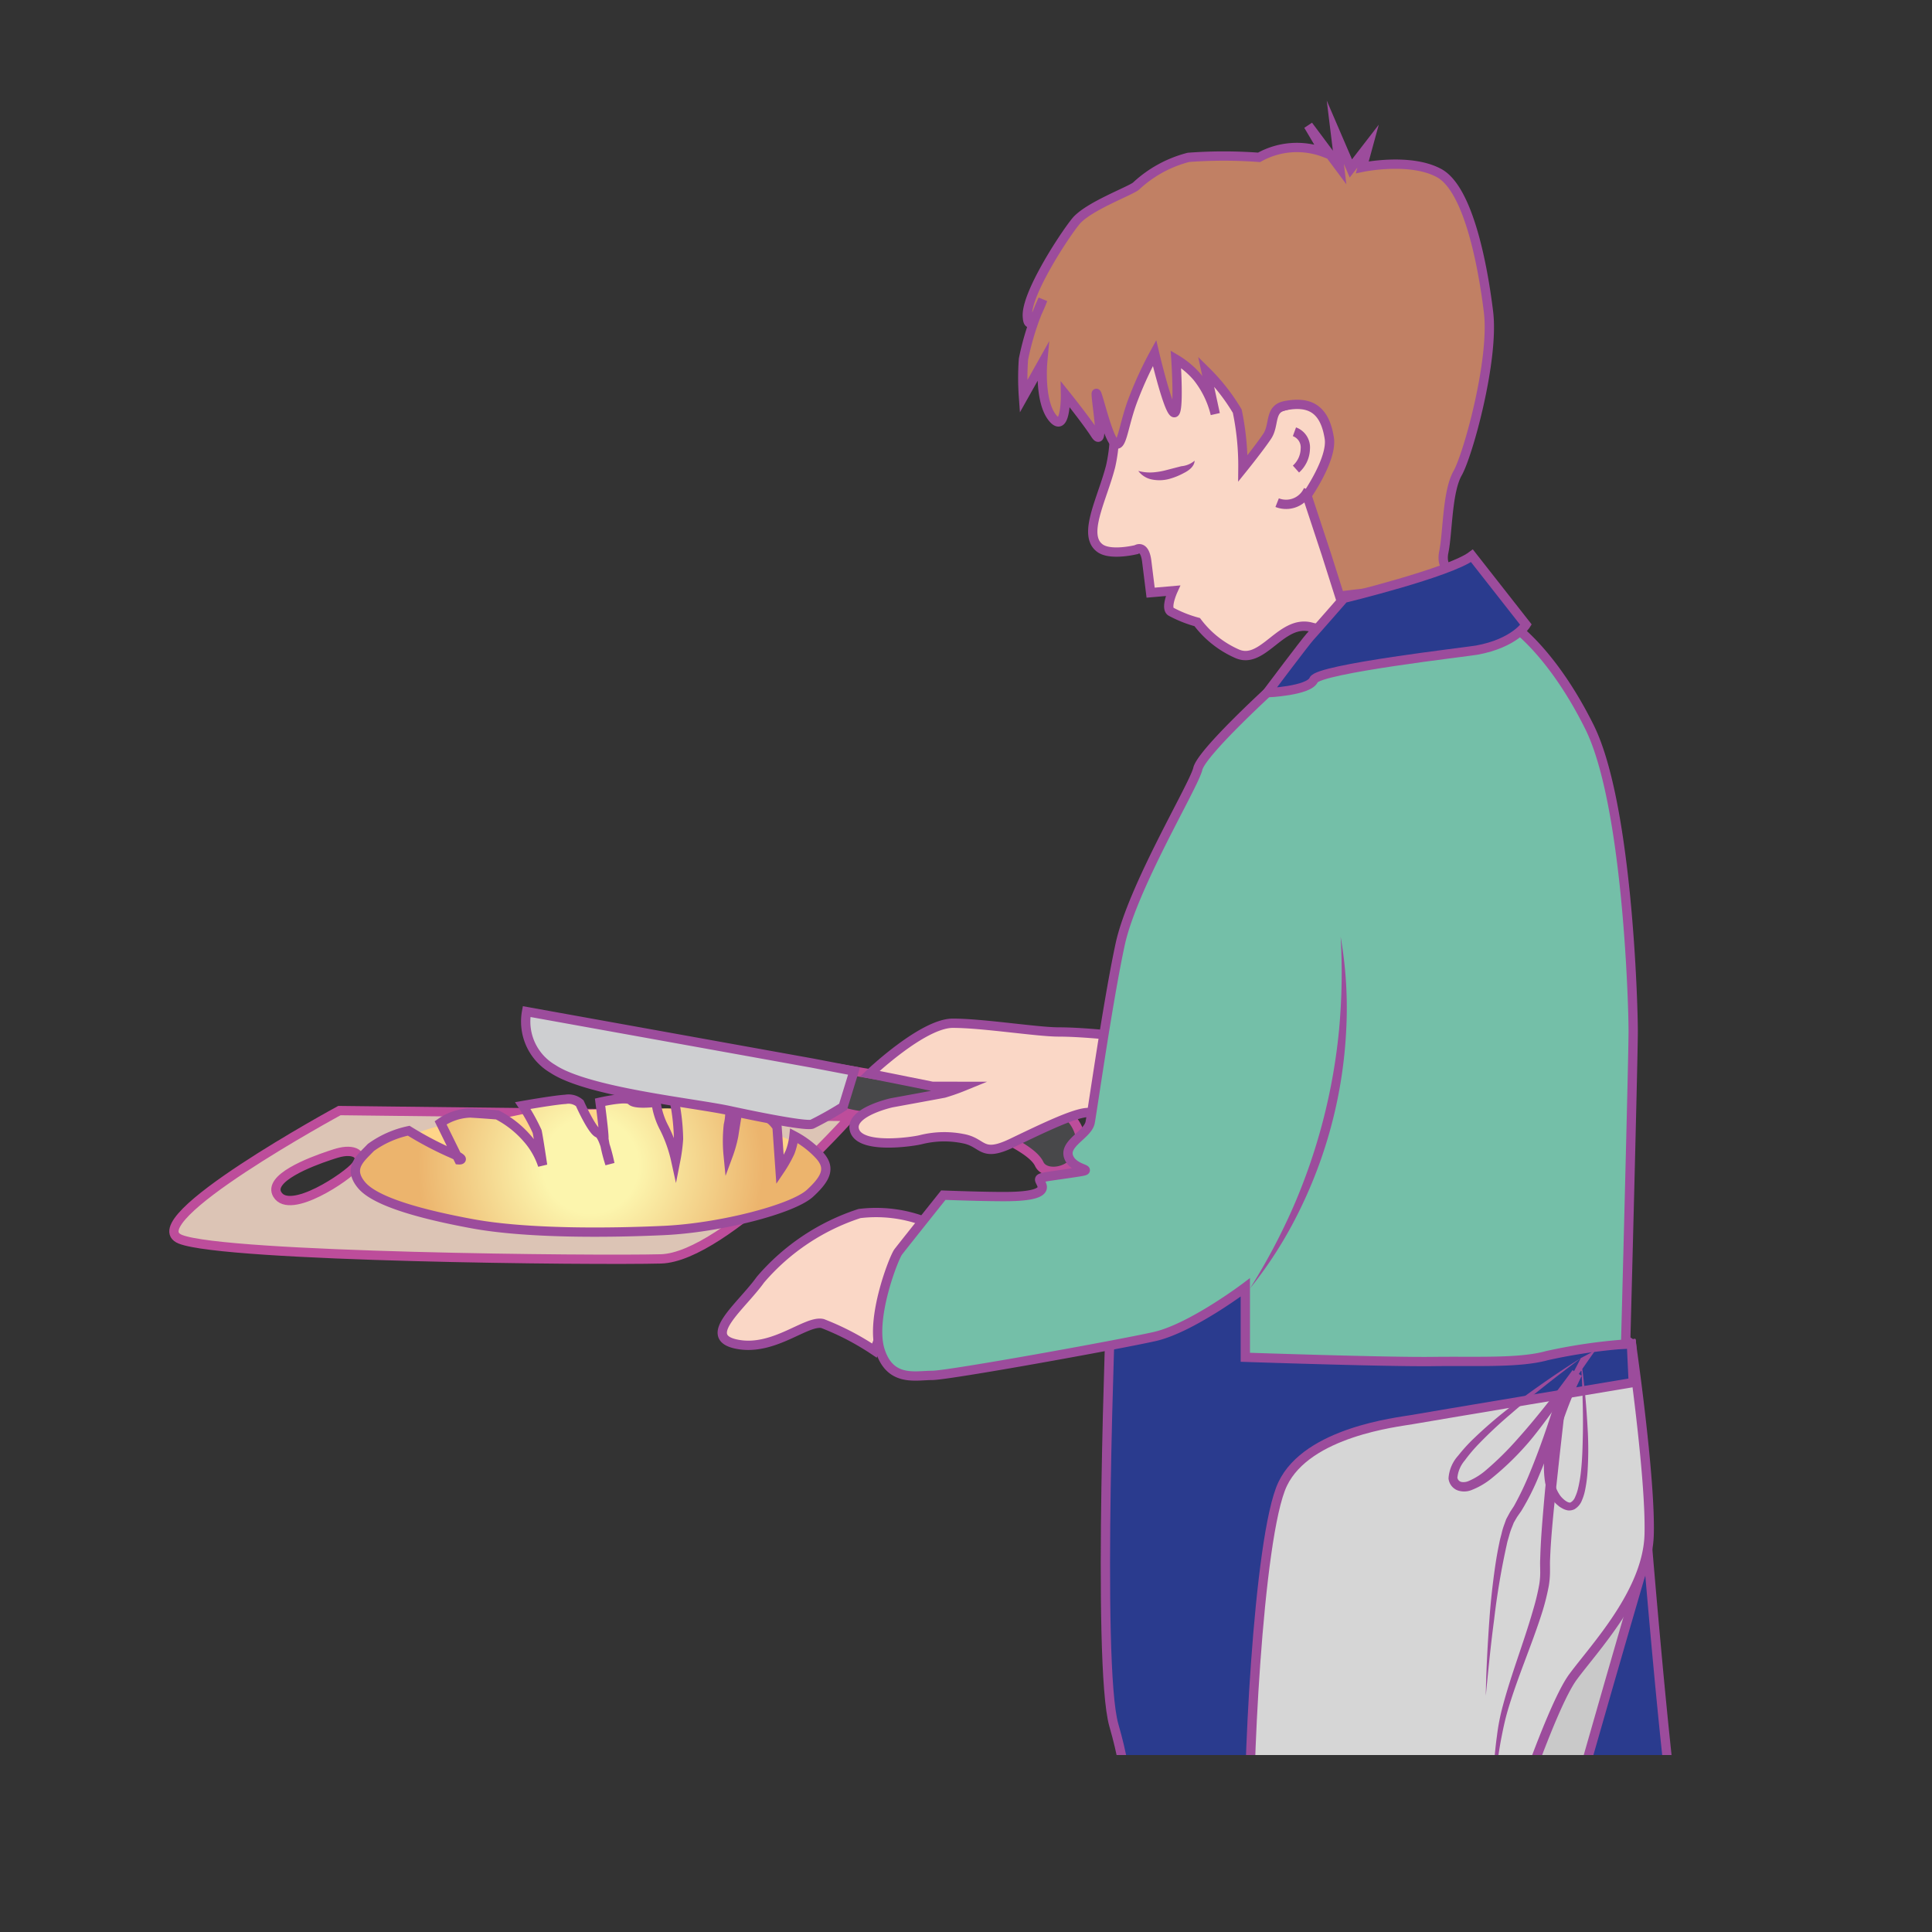 <svg id="word" xmlns="http://www.w3.org/2000/svg" xmlns:xlink="http://www.w3.org/1999/xlink" viewBox="0 0 160 160"><rect x="0" y="0" width="160" height="160" fill="#333333" stroke="none"/><defs><style>.cls-1,.cls-16{fill:none;}.cls-2{clip-path:url(#clip-path);}.cls-3{fill:#dcc4b5;}.cls-3,.cls-8{stroke:#bd4d9b;}.cls-10,.cls-11,.cls-12,.cls-14,.cls-15,.cls-16,.cls-3,.cls-5,.cls-6,.cls-7,.cls-8,.cls-9{stroke-miterlimit:10;stroke-width:0.77px;}.cls-4{fill:#ffd589;}.cls-11,.cls-12,.cls-14,.cls-15,.cls-16,.cls-5,.cls-6,.cls-7,.cls-9{stroke:#9c4c9c;}.cls-5{fill:url(#radial-gradient);}.cls-6{fill:#2a3b8e;}.cls-7{fill:#c9c9c9;}.cls-8{fill:#48484a;}.cls-9{fill:#cecfd1;}.cls-10,.cls-11{fill:#fad7c6;}.cls-10{stroke:#9b4b9c;}.cls-12{fill:#d6d6d6;}.cls-13{fill:#9c4c9c;}.cls-14{fill:#c18064;}.cls-15{fill:#74bfa8;}</style><clipPath id="clip-path"><path class="cls-1" d="M145.666,145.342H22.76a11.78,11.78,0,0,1-11.78-11.78V12.063C10.98,5.558,32.25.283,38.756.283h106.91a11.78,11.78,0,0,1,11.779,11.78v121.5A11.78,11.78,0,0,1,145.666,145.342Z"/></clipPath><radialGradient id="radial-gradient" cx="48.91" cy="96.52" r="14.316" gradientUnits="userSpaceOnUse"><stop offset="0.276" stop-color="#fcf5ad"/><stop offset="1" stop-color="#ecb46d"/></radialGradient></defs><g class="cls-2"><path class="cls-3" d="M28.109,91.973S11.215,101.148,14.94,102.63s34.447,1.77,39.79,1.626S70.454,92.464,70.454,92.464Zm1.39,4.551c-.742.931-5.491,4.123-6.53,2.4-.809-1.342,2.7-2.69,4.294-3.222.288-.1.5-.161.628-.2-.059.018-.113.027-.174.048l.3-.085-.124.037C29.323,95.068,30.212,95.629,29.5,96.524Z"/><path class="cls-4" d="M33.962,94.1a11.606,11.606,0,0,1,4.575-1.122c2.251.031,5.95-1.127,6.968-1.058s5.36-.123,5.95,0,4.181-.337,4.877,0,6.556,1.218,7.022,1.526,2.626,1.208,2.626,1.208.777.616-.16.767,2.626,2.029-2.091,2.09-30.016-1.277-30.016-1.277Z"/><path class="cls-5" d="M33.848,93.641a8.242,8.242,0,0,0-3.134,1.387c-.8.852-1.965,1.687-.772,3.117s5.211,2.465,9.131,3.192c4.5.835,11.261.783,15.919.567,4.61-.215,10.647-1.75,12.1-3.092,1.409-1.3,1.708-2.151.715-3.2a7.851,7.851,0,0,0-2.053-1.555,5.431,5.431,0,0,1-.325,1.367,10.788,10.788,0,0,1-.829,1.462l-.247-3.536a2.513,2.513,0,0,0-1.643-1.143c-.626-.139-1.606-.292-1.606-.292s-.244,1.5-.344,2.149a10.509,10.509,0,0,1-.454,1.612,12.2,12.2,0,0,1,.014-2.512,4.558,4.558,0,0,0,.123-1.258s-2.229-.6-2.593-.739a11.267,11.267,0,0,0-2.021-.088,17.317,17.317,0,0,1,.364,3.244,14.019,14.019,0,0,1-.233,1.768,11.482,11.482,0,0,0-.935-2.65,6.238,6.238,0,0,1-.694-2.16s-1.743.233-2.064-.145-2.572.142-2.572.142.367,2.763.314,3.021a13.559,13.559,0,0,0,.5,2.087s-.466-2.353-.975-2.548-1.521-2.473-1.521-2.473a1.419,1.419,0,0,0-1.184-.322c-.882.048-3.536.514-3.536.514A16.1,16.1,0,0,1,44.482,93.7c.1.431.455,2.807.455,2.807a6.35,6.35,0,0,0-1.254-2.2,8.309,8.309,0,0,0-2.5-1.978s-1.028-.086-2.239-.157a4.551,4.551,0,0,0-2.456.815L38,96.053s.8.056-.813-.635A28.479,28.479,0,0,1,33.848,93.641Z"/><path class="cls-6" d="M135.11,111.318s2.621,35.637,4.068,42.492a47.511,47.511,0,0,0,4.041,11.643l-17.473,8.652s2.263-51.956,4.921-58.478S135.11,111.318,135.11,111.318Z"/><path class="cls-7" d="M135.914,130.26s-8.563,29.273-8.352,30.047.745,6.255,1,8.242-1.537,4.27-1,5.235,1.37,3.691,1.2,10.609-.342,18.656-.342,18.656H118.124s1.032-47.888,1.936-52.742,3.98-9.648,5.686-12.543,9.513-11.256,9.513-11.256Z"/><path class="cls-8" d="M69.661,88.519l-.8,3.216a8.884,8.884,0,0,0,3.457.739c1.286-.177,8.12.306,9.246.949s3.939,1.769,4.5,2.975,3.537.622,3.458-1.769-2.734-3.618-4.1-3.618S69.661,88.519,69.661,88.519Z"/><path class="cls-9" d="M67.249,88.036,43.611,83.775a4.543,4.543,0,0,0,2.171,4.744c2.894,1.929,11.658,2.814,14.632,3.457s6.352,1.286,6.835,1.125a29.5,29.5,0,0,0,2.572-1.447l.906-2.952Z"/><path class="cls-10" d="M79.791,89.966a16.62,16.62,0,0,1-1.608.563c-.4.08-4.342.8-4.342.8s-3.618.8-3.055,2.331,4.824.885,5.467.724a7.963,7.963,0,0,1,3.538-.081c1.688.322,1.447,1.589,4.02.353S88.876,92.217,90,92.137s1.744-.066,1.744-.066l.17-6.347s-2.477-.261-4.246-.261-6.271-.723-8.763-.723-6.875,4.185-6.875,4.185l5.186,1.04Z"/><path class="cls-10" d="M76.437,101.1a11.365,11.365,0,0,0-5.258-.6,18.2,18.2,0,0,0-8.2,5.472c-1.608,2.247-4.985,4.763-1.93,5.354s5.73-2.028,7.077-1.714a21.811,21.811,0,0,1,4.291,2.238Z"/><path class="cls-11" d="M92.033,33.19a12.823,12.823,0,0,1-.056,5.428c-.694,2.719-2.37,5.69-.882,6.779.886.648,3.006.121,3.006.121s.688-.477.868.972l.321,2.592,1.85-.161s-.671,1.478-.151,1.742a10.183,10.183,0,0,0,2.161.858,8.321,8.321,0,0,0,3.323,2.629c2.144.909,3.622-2.88,6.124-2.214,3.067.818,3.055-1.407,3.055-1.407l-3.069-8.579s2.383-4.643,1.521-6.941a2.507,2.507,0,0,0-3.162-1.551l-1.354.375s-3.165-2.055-4.051-4.083-2.44-4.457-5.469-2.117A12.541,12.541,0,0,0,92.033,33.19Z"/><path class="cls-12" d="M102.044,118.054s-.138,51.578-.137,53.571a5.494,5.494,0,0,0,1.608,4.41c1.317,1.5.014,5.517,0,7.879s-.559,11.706.354,14.354-1.256,6.961-1.256,6.961,2.334-.875,3.054,0,7.7,1.11,10.478.686,3.915.205,3.915.205,1.514-15.328.665-20.008-1.653-8.088-.665-10.077a5.918,5.918,0,0,0,.537-3.77l-.038-1.143s3.007-14.614,3.824-17.312,4.113-12.514,5.876-14.92,6.187-7.028,6.317-11.806-1.466-15.766-1.466-15.766Z"/><path class="cls-6" d="M92.033,107.287s-1.228,30.563.211,35.586,1.06,6.606.731,12.561-3.956,21.244-3.956,21.244l16.648,2.09s-1.86-20.743-2.152-25.728.648-25.829,2.71-30.145,9.542-5.12,10.682-5.325,18.352-3.08,18.352-3.08l-.149-3.172-31.5-.011.474-8.452Z"/><path class="cls-13" d="M130.917,112.477c-1.968,1.48-3.916,2.984-5.767,4.594a36.239,36.239,0,0,0-2.678,2.5,12.894,12.894,0,0,0-1.162,1.373,2.6,2.6,0,0,0-.615,1.427.435.435,0,0,0,.336.359,1.064,1.064,0,0,0,.609-.084,5.518,5.518,0,0,0,1.441-.911,25.318,25.318,0,0,0,2.576-2.543c.814-.906,1.594-1.847,2.353-2.8s1.5-1.936,2.217-2.921l.766.465a28.909,28.909,0,0,0-1.216,2.811,21.985,21.985,0,0,0-.883,2.922,8.182,8.182,0,0,0-.18,2.943,2.775,2.775,0,0,0,.507,1.263c.257.337.719.673.882.529a.862.862,0,0,0,.343-.431,3.546,3.546,0,0,0,.235-.679,10.833,10.833,0,0,0,.253-1.494c.111-1.019.131-2.054.154-3.089C131.122,116.631,131.028,114.554,130.917,112.477Zm0,0c.3,2.06.481,4.135.584,6.221a28.657,28.657,0,0,1-.025,3.142,11.417,11.417,0,0,1-.21,1.586,4.137,4.137,0,0,1-.247.8,1.467,1.467,0,0,1-.614.755.977.977,0,0,1-.582.1,1.529,1.529,0,0,1-.48-.186c-.07-.043-.082-.044-.2-.122l-.171-.144a2.092,2.092,0,0,1-.312-.319,3.485,3.485,0,0,1-.707-1.572,8.927,8.927,0,0,1,.125-3.25,20.642,20.642,0,0,1,.873-3.057c.364-.994,1.491-3,1.964-3.959l1.2-.635c-1.445,2.019-4.138,6.092-5.806,7.937a23.509,23.509,0,0,1-2.713,2.6,6.205,6.205,0,0,1-1.691,1.01,1.663,1.663,0,0,1-1.19.044,1.184,1.184,0,0,1-.755-.99,3.1,3.1,0,0,1,.811-1.9,13.375,13.375,0,0,1,1.272-1.4,36.54,36.54,0,0,1,2.81-2.435c.972-.762,1.973-1.484,2.983-2.19S129.87,113.126,130.917,112.477Z"/><path class="cls-13" d="M123.048,140.428c.031-2.114.151-4.226.3-6.337.074-1.056.181-2.11.312-3.162s.282-2.1.508-3.152c.046-.263.124-.524.189-.786a5.669,5.669,0,0,1,.238-.784l.14-.392.212-.393.11-.2c.018-.035.068-.105.1-.155l.217-.331a25.273,25.273,0,0,0,1.329-2.789c.8-1.936,1.483-3.933,2.112-5.932l.836.182-.485,4.31-.466,4.31c-.139,1.435-.276,2.878-.328,4.3-.021.374,0,.668-.008,1.08a7.267,7.267,0,0,1-.1,1.141,19.6,19.6,0,0,1-.538,2.154c-.883,2.788-2.066,5.438-2.871,8.195-.2.687-.35,1.381-.491,2.094s-.251,1.418-.35,2.133q-.29,2.146-.407,4.318a39.457,39.457,0,0,1,.135-4.348c.06-.724.134-1.446.235-2.17a17.044,17.044,0,0,1,.405-2.154c.729-2.831,1.817-5.531,2.6-8.289a18.763,18.763,0,0,0,.493-2.063,6.263,6.263,0,0,0,.079-1.019c0-.312-.023-.742,0-1.092.038-1.471.159-2.914.283-4.362.246-2.893.586-5.77.964-8.646l.836.181c-.661,2.023-1.372,4.017-2.2,5.981a20.039,20.039,0,0,1-1.46,2.895l-.228.324-.121.174-.086.149-.175.3-.137.35a5.3,5.3,0,0,0-.246.723c-.069.248-.152.492-.2.748a61.071,61.071,0,0,0-1.047,6.214C123.457,136.222,123.251,138.324,123.048,140.428Z"/><path class="cls-14" d="M104.273,13.031a39.617,39.617,0,0,0-5.847,0A10.005,10.005,0,0,0,94.1,15.394c-.419.4-4,1.689-5.021,2.953s-4.081,5.972-4,7.821S86.366,24.8,86.366,24.8a22.422,22.422,0,0,0-1.608,4.949,21.554,21.554,0,0,0,0,3.091l1.589-2.829s-.3,3.231.823,4.6,1.068-1.935,1.068-1.935,1.746,2.176,2.47,3.3.161-2.1.08-3.216.831,3.184,1.489,3.883.714-1.43,1.637-3.745a30.773,30.773,0,0,1,1.7-3.656s1.071,4.543,1.581,4.915.188-4.408.188-4.408a7.088,7.088,0,0,1,1.769,1.483,7.845,7.845,0,0,1,1.491,3.056l-.763-3.538a16.518,16.518,0,0,1,2.584,3.3,22.136,22.136,0,0,1,.467,4.739s1.363-1.69,2.01-2.655.132-2.285,1.513-2.544c1.863-.351,3.232.132,3.632,2.7.268,1.721-1.849,4.743-1.849,4.743l1.586,4.806.774,2.436.347,1.093s2.765-.371,5.376-.546a8.543,8.543,0,0,0,4.175-1.316s-1.247-.234-.922-1.81.271-4.979,1.141-6.509,3.04-9.41,2.558-13.35-1.678-10.187-4.087-11.5-6.365-.482-6.365-.482L113.3,12.1l-1.427,1.848-1.288-2.994.357,2.915-2.594-3.478,1.325,2.24A6.4,6.4,0,0,0,104.273,13.031Z"/><path class="cls-13" d="M94.268,39a3.652,3.652,0,0,0,1.218.12,5.967,5.967,0,0,0,1.148-.2l1.2-.31a1.971,1.971,0,0,0,1.1-.457c-.019.492-.519.837-.89,1.019a5.568,5.568,0,0,1-1.225.494,3.125,3.125,0,0,1-1.386.05A1.843,1.843,0,0,1,94.268,39Z"/><path class="cls-15" d="M125.2,51.735l-19.612,5.039s-6.067,5.506-6.392,6.9-5.407,9.785-6.431,14.541S90.481,91.9,90.284,92.947,87.99,94.716,88.537,95.9s2.775.87-.091,1.289-2.409.272-2.16.962-1.026.925-2.851.943-5.314-.117-5.314-.117-3.36,4.209-3.733,4.7-2.339,5.529-1.5,8.158,2.925,2.07,4.3,2.07,15.4-2.539,18.423-3.216,7.521-4.074,7.521-4.074v5.789s11.775.4,15.527.351,7.178.144,9.469-.491a45.2,45.2,0,0,1,6.5-.953s.627-23.67.626-25.921-.467-18.85-3.627-25.193S125.2,51.735,125.2,51.735Z"/><path class="cls-6" d="M121.9,46.027l4.476,5.708s-.938,1.528-4.074,2.105c-.748.137-13.114,1.547-13.507,2.464s-3.859,1.069-3.859,1.069,3.171-4.223,3.544-4.624,2.817-3.2,2.817-3.2S120.041,47.428,121.9,46.027Z"/><path class="cls-13" d="M111.025,77.574a34.242,34.242,0,0,1,.464,7.7,38.028,38.028,0,0,1-3.845,14.919,34.225,34.225,0,0,1-4.129,6.516,51.382,51.382,0,0,0,3.592-6.764A48.387,48.387,0,0,0,110.9,85.232,51.074,51.074,0,0,0,111.025,77.574Z"/><path class="cls-16" d="M107.2,35.758a1.375,1.375,0,0,1,.9,1.42,2.32,2.32,0,0,1-.774,1.667"/><path class="cls-16" d="M105.768,41.627a2.006,2.006,0,0,0,2.575-1.056"/></g></svg>
